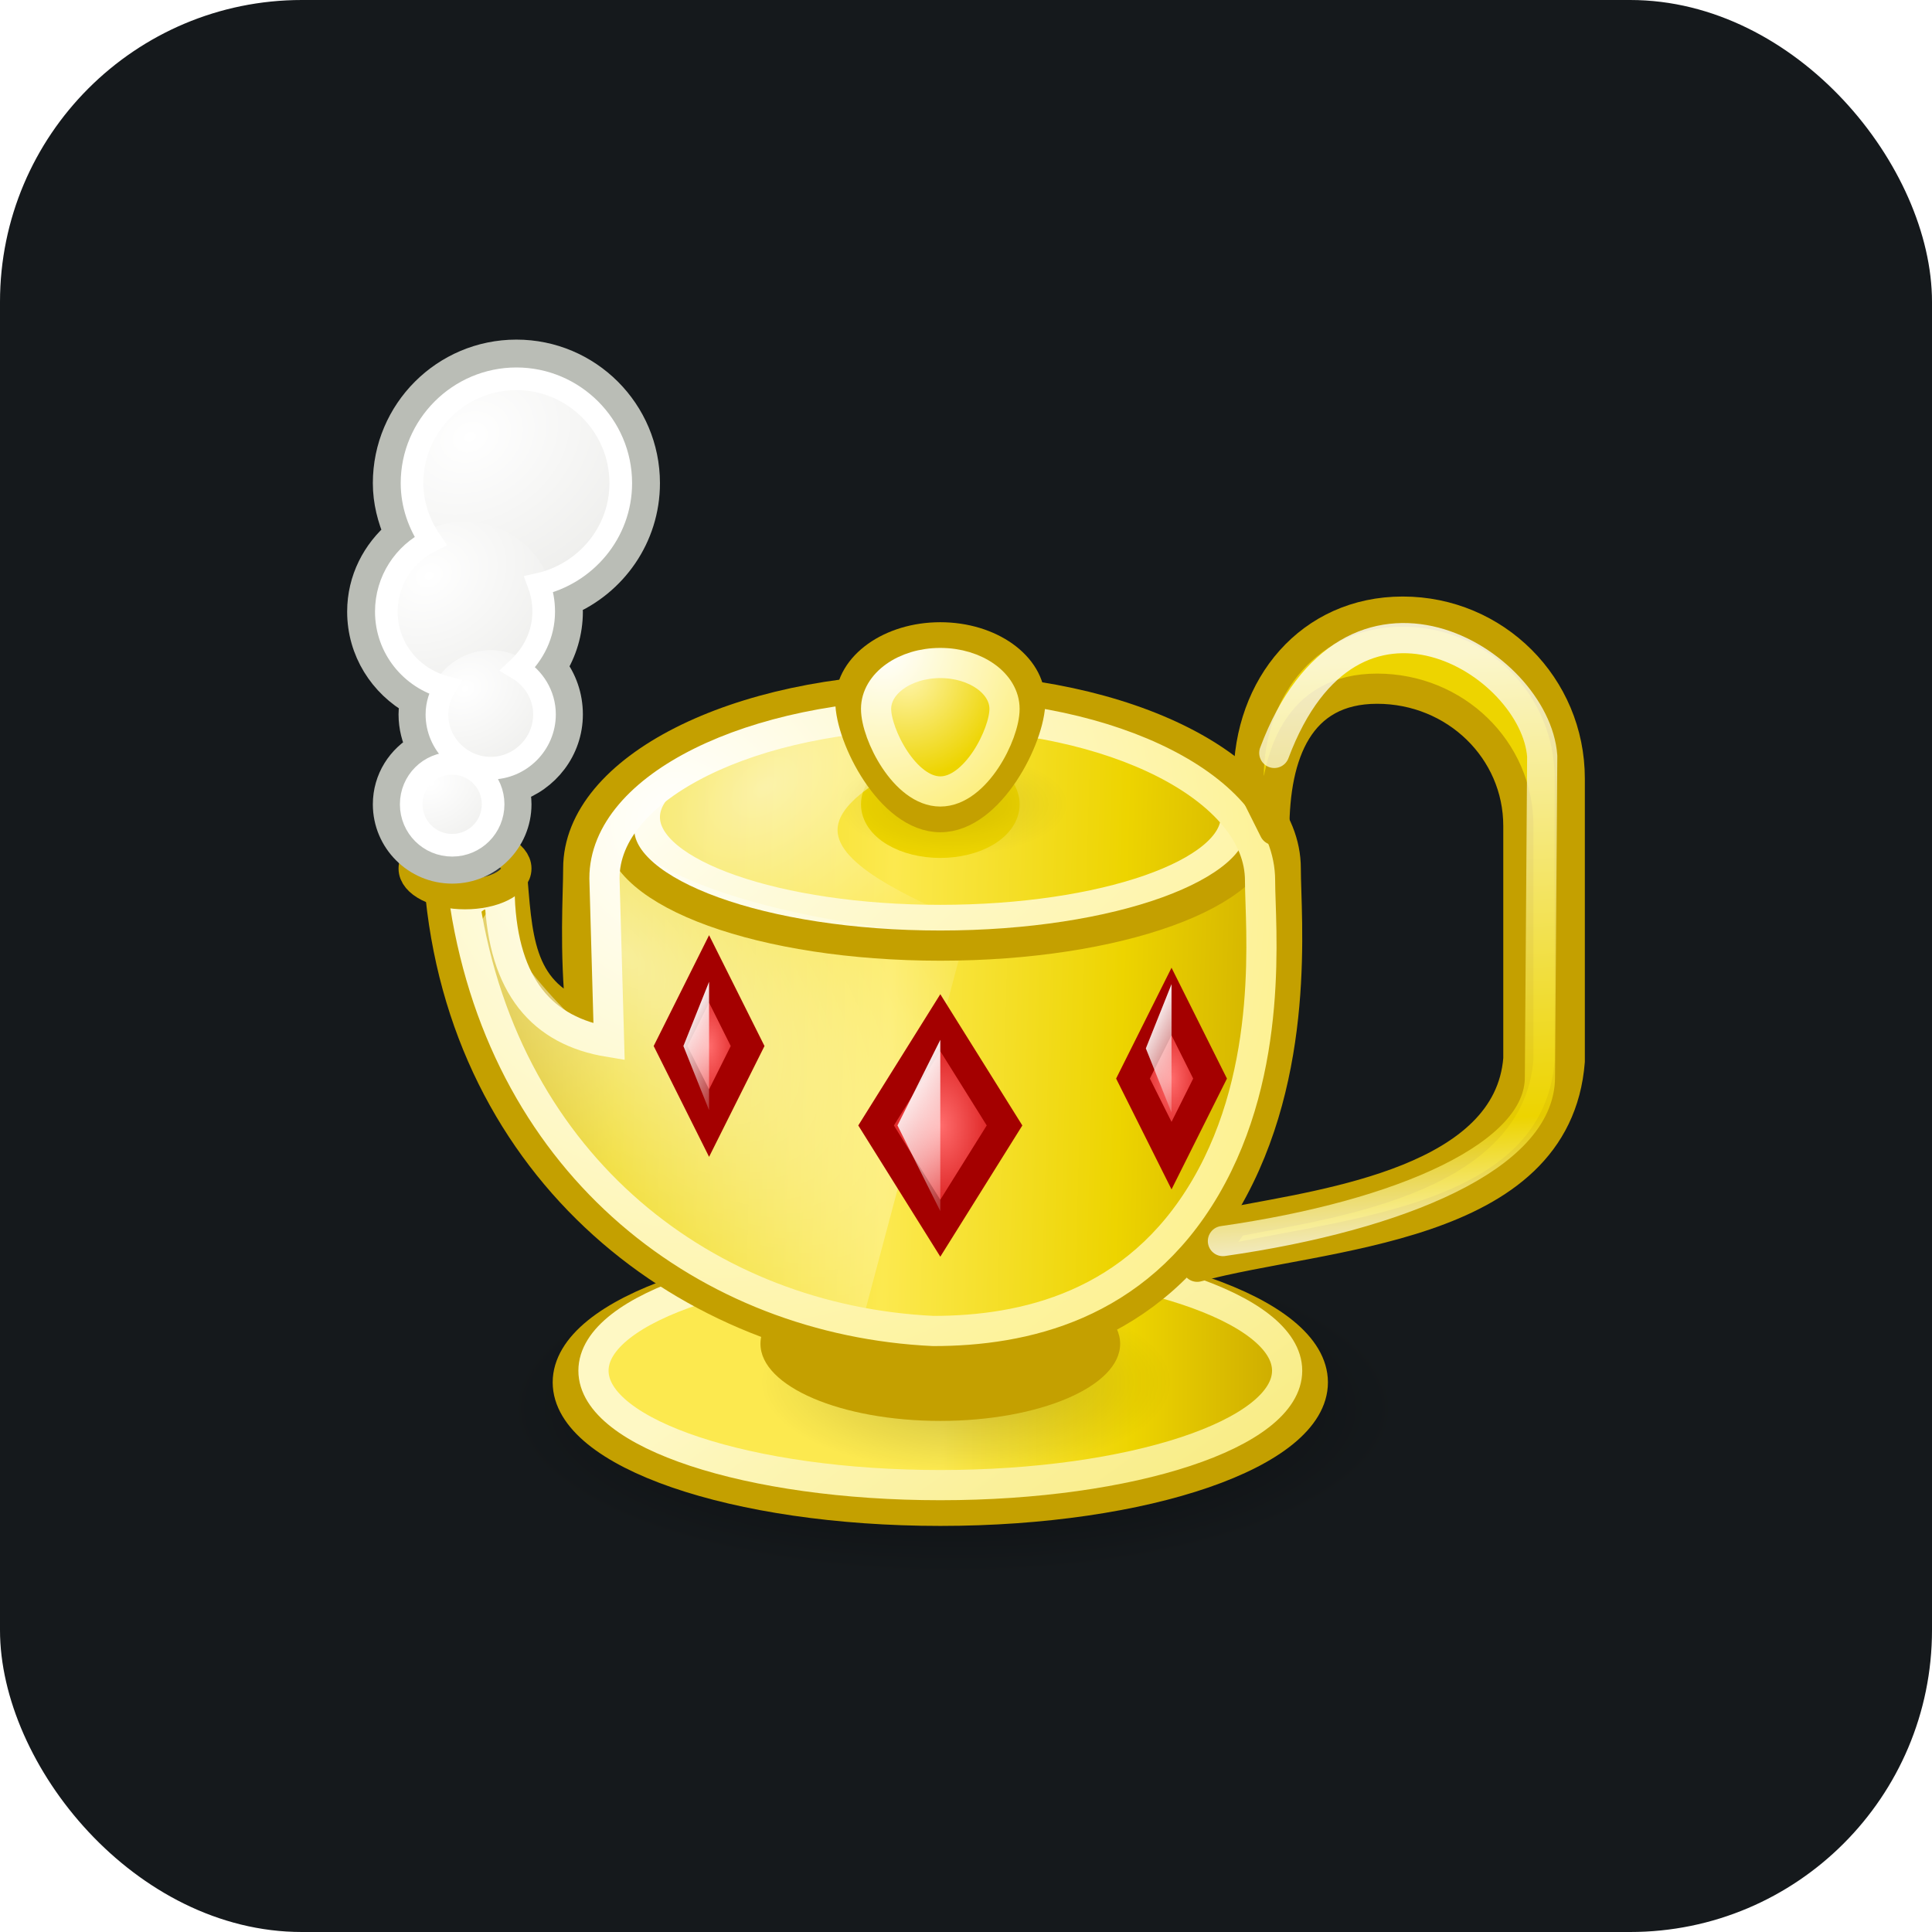 <svg width="256" height="256" title="Geany" viewBox="0 0 256 256" fill="none" xmlns="http://www.w3.org/2000/svg" id="geany">
<style>
#geany {
    rect {fill: #15191C}

    @media (prefers-color-scheme: light) {
        rect {fill: #F4F2ED}
    }
}
</style>
<rect width="256" height="256" rx="40" fill="#15191C"/>
<path opacity="0.6" fill-rule="evenodd" clip-rule="evenodd" d="M185.872 186.574C185.872 198.789 159.183 208.702 126.298 208.702C93.413 208.702 66.723 198.789 66.723 186.574C66.723 174.36 93.413 164.447 126.298 164.447C159.183 164.447 185.872 174.36 185.872 186.574Z" fill="url(#paint0_radial_6_2)"/>
<path fill-rule="evenodd" clip-rule="evenodd" d="M173.957 183.17C173.957 192.566 151.843 200.191 124.596 200.191C97.348 200.191 75.234 192.566 75.234 183.17C75.234 173.774 97.348 166.149 124.596 166.149C151.843 166.149 173.957 173.774 173.957 183.17Z" fill="url(#paint1_linear_6_2)" stroke="#C4A000" stroke-width="4"/>
<path opacity="0.2" fill-rule="evenodd" clip-rule="evenodd" d="M155.234 183.17C155.234 189.747 143.033 195.085 128 195.085C112.967 195.085 100.766 189.747 100.766 183.17C100.766 176.593 112.967 171.255 128 171.255C143.033 171.255 155.234 176.593 155.234 183.17Z" fill="url(#paint2_radial_6_2)"/>
<path d="M170.553 181.624C170.553 189.994 149.964 196.787 124.596 196.787C99.227 196.787 78.638 189.994 78.638 181.624C78.638 173.254 99.227 166.461 124.596 166.461C149.964 166.461 170.553 173.254 170.553 181.624Z" stroke="url(#paint3_linear_6_2)" stroke-width="4"/>
<path fill-rule="evenodd" clip-rule="evenodd" d="M148.426 178.064C148.426 183.701 137.75 188.277 124.596 188.277C111.442 188.277 100.766 183.701 100.766 178.064C100.766 172.426 111.442 167.851 124.596 167.851C137.75 167.851 148.426 172.426 148.426 178.064Z" fill="#C4A000"/>
<path fill-rule="evenodd" clip-rule="evenodd" d="M123.494 91.255C97.618 91.255 76.621 101.909 76.621 115.065C76.621 118.524 76.1 125.878 77 134.496C68.529 131.232 68.538 123.894 67.796 115.171H58.308C58.281 115.766 58.213 116.385 58.213 116.986C61.337 155.272 91.32 178.318 123.494 179.766C136.432 179.766 152.507 176.255 162.492 159.16C172.476 142.064 170.367 121.642 170.367 115.065C170.367 101.909 149.37 91.255 123.494 91.255Z" fill="url(#paint4_linear_6_2)" stroke="#C4A000" stroke-width="4"/>
<path fill-rule="evenodd" clip-rule="evenodd" d="M133.106 106.574C133.106 107.929 132.21 109.228 130.614 110.185C129.018 111.143 126.853 111.681 124.596 111.681C122.339 111.681 120.174 111.143 118.578 110.185C116.982 109.228 116.085 107.929 116.085 106.574C116.085 105.22 116.982 103.921 118.578 102.964C120.174 102.006 122.339 101.468 124.596 101.468C126.853 101.468 129.018 102.006 130.614 102.964C132.21 103.921 133.106 105.22 133.106 106.574Z" fill="#C4A000" stroke="#EDD400" stroke-width="4"/>
<path opacity="0.6" fill-rule="evenodd" clip-rule="evenodd" d="M110.979 109.979C110.979 119.374 149.787 127 126.298 127C102.809 127 83.745 119.374 83.745 109.979C83.745 100.583 102.809 92.957 126.298 92.957C149.787 92.957 110.979 100.583 110.979 109.979Z" fill="url(#paint5_radial_6_2)"/>
<path d="M163.745 108.277C163.745 115.793 146.206 121.894 124.596 121.894C102.986 121.894 85.447 115.793 85.447 108.277C85.447 100.76 102.986 94.66 124.596 94.66C146.206 94.66 163.745 100.76 163.745 108.277Z" stroke="url(#paint6_linear_6_2)" stroke-width="4"/>
<path opacity="0.6" fill-rule="evenodd" clip-rule="evenodd" d="M82.468 109.979C82.468 113.095 79.857 129.586 80.34 137.213C80.582 141.026 63.678 123.213 66.511 120.191C72.894 113.383 63.319 120.191 63.319 123.596C63.319 151.042 95.727 168.096 100.4 170.959C105.073 173.822 109.996 174.66 114.383 174.66L128 123.596C112.859 123.596 86.337 118.089 82.468 109.979Z" fill="url(#paint7_radial_6_2)"/>
<path d="M167.149 109.905C167.149 118.402 148.085 125.298 124.596 125.298C101.106 125.298 82.043 118.402 82.043 109.905C82.043 101.408 101.106 94.512 124.596 94.512C148.085 94.512 167.149 101.408 167.149 109.905Z" stroke="#C4A000" stroke-width="4"/>
<path opacity="0.1" fill-rule="evenodd" clip-rule="evenodd" d="M141.617 106.574C141.617 110.333 134.754 113.383 126.298 113.383C117.842 113.383 110.979 110.333 110.979 106.574C110.979 102.816 117.842 99.766 126.298 99.766C134.754 99.766 141.617 102.816 141.617 106.574Z" fill="url(#paint8_radial_6_2)"/>
<path d="M123.663 94.66C99.752 94.66 80.093 104.231 80.093 116.377L80.706 138.064C71.869 136.62 66.678 130.723 66.21 118.915C63.161 117.823 62.888 119.294 61.617 119.872C67.156 154.837 93.804 174.948 123.663 176.362C135.618 176.362 150.521 173.103 159.747 157.319C168.974 141.536 166.964 122.754 166.964 116.681C166.964 104.535 147.574 94.66 123.663 94.66Z" stroke="url(#paint9_radial_6_2)" stroke-width="4"/>
<path fill-rule="evenodd" clip-rule="evenodd" d="M136.511 92.957C136.511 88.26 131.173 84.447 124.596 84.447C118.019 84.447 112.681 88.26 112.681 92.957C112.681 97.655 118.019 108.277 124.596 108.277C131.173 108.277 136.511 97.655 136.511 92.957Z" fill="url(#paint10_radial_6_2)" stroke="#C4A000" stroke-width="4"/>
<path d="M133.106 93.93C133.106 90.575 129.294 87.851 124.596 87.851C119.898 87.851 116.085 90.575 116.085 93.93C116.085 97.286 119.898 104.872 124.596 104.872C129.294 104.872 133.106 97.286 133.106 93.93Z" stroke="url(#paint11_radial_6_2)" stroke-width="4"/>
<path d="M93.957 128.39L88.851 138.603L93.957 148.816L99.064 138.603L93.957 128.39Z" fill="url(#paint12_radial_6_2)" stroke="#A40000" stroke-width="4" stroke-linecap="round"/>
<path d="M93.957 130.092L90.553 138.603L93.957 147.113V130.092Z" fill="url(#paint13_linear_6_2)"/>
<g filter="url(#filter0_d_6_2)">
<path d="M155.234 128.702L150.128 138.915L155.234 149.128L160.34 138.915L155.234 128.702Z" fill="url(#paint14_radial_6_2)"/>
<path d="M155.234 128.702L150.128 138.915L155.234 149.128L160.34 138.915L155.234 128.702Z" stroke="#A40000" stroke-width="4" stroke-linecap="round"/>
</g>
<path d="M155.234 130.404L151.83 138.915L155.234 147.426V130.404Z" fill="url(#paint15_linear_6_2)"/>
<path d="M124.596 135.511L116.085 149.128L124.596 162.745L133.106 149.128L124.596 135.511Z" fill="url(#paint16_radial_6_2)" stroke="#A40000" stroke-width="4" stroke-linecap="round"/>
<path d="M124.596 137.78L118.922 149.128L124.596 160.475V137.78Z" fill="url(#paint17_linear_6_2)"/>
<path fill-rule="evenodd" clip-rule="evenodd" d="M68.425 115.085C68.425 115.988 67.708 116.854 66.431 117.492C65.154 118.131 63.423 118.489 61.617 118.489C59.811 118.489 58.08 118.131 56.803 117.492C55.526 116.854 54.809 115.988 54.809 115.085C54.809 114.182 55.526 113.316 56.803 112.678C58.08 112.04 59.811 111.681 61.617 111.681C63.423 111.681 65.154 112.04 66.431 112.678C67.708 113.316 68.425 114.182 68.425 115.085Z" fill="#2E3436" stroke="#C4A000" stroke-width="4"/>
<path fill-rule="evenodd" clip-rule="evenodd" d="M83.745 64.021C83.745 68.084 82.131 71.981 79.258 74.854C76.385 77.727 72.488 79.34 68.425 79.34C64.363 79.34 60.466 77.727 57.593 74.854C54.72 71.981 53.106 68.084 53.106 64.021C53.106 59.958 54.72 56.062 57.593 53.189C60.466 50.316 64.363 48.702 68.425 48.702C72.488 48.702 76.385 50.316 79.258 53.189C82.131 56.062 83.745 59.958 83.745 64.021Z" fill="url(#paint18_radial_6_2)"/>
<path fill-rule="evenodd" clip-rule="evenodd" d="M73.532 81.043C73.532 84.203 72.277 87.233 70.042 89.468C67.808 91.702 64.777 92.957 61.617 92.957C58.457 92.957 55.426 91.702 53.192 89.468C50.957 87.233 49.702 84.203 49.702 81.043C49.702 77.882 50.957 74.852 53.192 72.617C55.426 70.383 58.457 69.128 61.617 69.128C64.777 69.128 67.808 70.383 70.042 72.617C72.277 74.852 73.532 77.882 73.532 81.043Z" fill="url(#paint19_radial_6_2)"/>
<path fill-rule="evenodd" clip-rule="evenodd" d="M73.532 94.66C73.532 96.917 72.635 99.081 71.039 100.677C69.443 102.274 67.278 103.17 65.021 103.17C62.764 103.17 60.599 102.274 59.003 100.677C57.407 99.081 56.511 96.917 56.511 94.66C56.511 92.402 57.407 90.238 59.003 88.642C60.599 87.046 62.764 86.149 65.021 86.149C67.278 86.149 69.443 87.046 71.039 88.642C72.635 90.238 73.532 92.402 73.532 94.66Z" fill="url(#paint20_radial_6_2)"/>
<path fill-rule="evenodd" clip-rule="evenodd" d="M66.723 106.574C66.723 108.38 66.006 110.112 64.729 111.389C63.452 112.666 61.721 113.383 59.915 113.383C58.109 113.383 56.377 112.666 55.101 111.389C53.824 110.112 53.106 108.38 53.106 106.574C53.106 104.769 53.824 103.037 55.101 101.76C56.377 100.483 58.109 99.766 59.915 99.766C61.721 99.766 63.452 100.483 64.729 101.76C66.006 103.037 66.723 104.769 66.723 106.574Z" fill="url(#paint21_radial_6_2)"/>
<path d="M68.425 47C59.03 47 51.404 54.626 51.404 64.021C51.404 66.422 51.995 68.651 52.894 70.723C49.935 73.222 48 76.87 48 81.043C48 86.159 50.845 90.524 55.021 92.851C54.911 93.451 54.809 94.028 54.809 94.66C54.809 96.271 55.207 97.772 55.872 99.128C53.219 100.569 51.404 103.345 51.404 106.574C51.404 111.272 55.217 115.085 59.915 115.085C64.613 115.085 68.425 111.272 68.425 106.574C68.425 105.795 68.303 105.058 68.106 104.34C72.213 103.017 75.234 99.205 75.234 94.66C75.234 92.301 74.451 90.112 73.106 88.383C74.449 86.273 75.234 83.727 75.234 81.043C75.234 80.571 75.068 80.119 75.021 79.66C81.13 77.075 85.447 71.068 85.447 64.021C85.447 54.626 77.821 47 68.425 47Z" stroke="#BABDB6" stroke-width="4"/>
<path d="M68.425 50.191C60.815 50.191 54.596 56.411 54.596 64.021C54.596 66.875 55.555 69.48 57.042 71.681C53.576 73.376 51.191 76.927 51.191 81.043C51.191 85.874 54.495 89.862 58.957 91.043C58.322 92.106 57.894 93.332 57.894 94.66C57.894 98.575 61.106 101.787 65.021 101.787C68.936 101.787 72.149 98.575 72.149 94.66C72.149 92.073 70.709 89.835 68.638 88.596C70.689 86.692 72.043 84.06 72.043 81.043C72.043 79.772 71.821 78.552 71.404 77.425C77.568 76.05 82.255 70.597 82.255 64.021C82.255 56.411 76.036 50.191 68.425 50.191ZM59.915 101.149C56.908 101.149 54.489 103.568 54.489 106.574C54.489 109.581 56.908 112 59.915 112C62.922 112 65.34 109.581 65.34 106.574C65.34 103.568 62.922 101.149 59.915 101.149Z" stroke="white" stroke-width="3"/>
<path d="M185.872 81.043C173.614 81.043 165.447 90.912 165.447 103.17L168.851 109.979C168.851 99.883 172.095 91.255 182.468 91.255C192.841 91.255 201.192 99.351 201.192 109.447V140.298C199.904 156.332 176.05 159.498 163.532 161.894C162.008 164.124 160.376 166.076 158.638 167.851C175.228 163.356 206.241 163.13 208 140.617V103.17C208 90.912 198.131 81.043 185.872 81.043Z" fill="#EDD400" stroke="#C4A000" stroke-width="4" stroke-linecap="round" stroke-linejoin="round"/>
<path opacity="0.8" d="M168.851 99.766C179.064 72.532 203.441 87.73 204.353 100.191L204.049 142.745C204.049 153.079 185.872 161.043 162.043 164.447" stroke="url(#paint22_linear_6_2)" stroke-width="4" stroke-linecap="round" stroke-linejoin="round"/>
<filter id="filter0_d_6_2" x="143.892" y="124.23" width="22.685" height="37.37" filterUnits="userSpaceOnUse" color-interpolation-filters="sRGB">
<feFlood flood-opacity="0" result="BackgroundImageFix"/>
<feColorMatrix in="SourceAlpha" type="matrix" values="0 0 0 0 0 0 0 0 0 0 0 0 0 0 0 0 0 0 127 0" result="hardAlpha"/>
<feOffset dy="4"/>
<feGaussianBlur stdDeviation="2"/>
<feComposite in2="hardAlpha" operator="out"/>
<feColorMatrix type="matrix" values="0 0 0 0 0 0 0 0 0 0 0 0 0 0 0 0 0 0 0.25 0"/>
<feBlend mode="normal" in2="BackgroundImageFix" result="effect1_dropShadow_6_2"/>
<feBlend mode="normal" in="SourceGraphic" in2="effect1_dropShadow_6_2" result="shape"/>
</filter>
<radialGradient id="paint0_radial_6_2" cx="0" cy="0" r="1" gradientUnits="userSpaceOnUse" gradientTransform="translate(126.298 186.574) scale(59.575 22.128)">
<stop/>
<stop offset="1" stop-opacity="0"/>
</radialGradient>
<linearGradient id="paint1_linear_6_2" x1="73.532" y1="178.064" x2="175.66" y2="178.064" gradientUnits="userSpaceOnUse">
<stop stop-color="#FCE94F"/>
<stop offset="0.5" stop-color="#FCE94F"/>
<stop offset="0.75" stop-color="#EDD400"/>
<stop offset="1" stop-color="#C4A000"/>
</linearGradient>
<radialGradient id="paint2_radial_6_2" cx="0" cy="0" r="1" gradientUnits="userSpaceOnUse" gradientTransform="translate(128 183.17) scale(27.234 11.915)">
<stop/>
<stop offset="1" stop-opacity="0"/>
</radialGradient>
<linearGradient id="paint3_linear_6_2" x1="101.617" y1="178.064" x2="191.931" y2="302.17" gradientUnits="userSpaceOnUse">
<stop stop-color="#FEF8C4"/>
<stop offset="1" stop-color="#EDD400"/>
</linearGradient>
<linearGradient id="paint4_linear_6_2" x1="56.511" y1="137.213" x2="179.064" y2="140.617" gradientUnits="userSpaceOnUse">
<stop stop-color="#C4A000"/>
<stop offset="0.206" stop-color="#EDD400"/>
<stop offset="0.5" stop-color="#FCE94F"/>
<stop offset="0.75" stop-color="#EDD400"/>
<stop offset="1" stop-color="#C4A000"/>
</linearGradient>
<radialGradient id="paint5_radial_6_2" cx="0" cy="0" r="1" gradientUnits="userSpaceOnUse" gradientTransform="translate(101.353 104.305) rotate(52.194) scale(28.725 44.116)">
<stop stop-color="white"/>
<stop offset="1" stop-color="#FCE94F"/>
</radialGradient>
<linearGradient id="paint6_linear_6_2" x1="83.881" y1="93.147" x2="182.25" y2="198.468" gradientUnits="userSpaceOnUse">
<stop stop-color="white"/>
<stop offset="1" stop-color="#FCE94F"/>
</linearGradient>
<radialGradient id="paint7_radial_6_2" cx="0" cy="0" r="1" gradientUnits="userSpaceOnUse" gradientTransform="translate(82.468 126.283) rotate(46.273) scale(90.497 43.643)">
<stop stop-color="white"/>
<stop offset="1" stop-color="white" stop-opacity="0"/>
</radialGradient>
<radialGradient id="paint8_radial_6_2" cx="0" cy="0" r="1" gradientUnits="userSpaceOnUse" gradientTransform="translate(126.298 106.574) scale(15.319 6.809)">
<stop/>
<stop offset="1" stop-opacity="0"/>
</radialGradient>
<radialGradient id="paint9_radial_6_2" cx="0" cy="0" r="1" gradientUnits="userSpaceOnUse" gradientTransform="translate(90.322 109.968) rotate(57.687) scale(141.018 128.235)">
<stop stop-color="white"/>
<stop offset="1" stop-color="#FCE94F"/>
</radialGradient>
<radialGradient id="paint10_radial_6_2" cx="0" cy="0" r="1" gradientUnits="userSpaceOnUse" gradientTransform="translate(120.128 89.553) scale(13.106 13.617)">
<stop stop-color="#FFF5AC"/>
<stop offset="1" stop-color="#EDD400"/>
</radialGradient>
<radialGradient id="paint11_radial_6_2" cx="0" cy="0" r="1" gradientUnits="userSpaceOnUse" gradientTransform="translate(117.504 86.149) rotate(-67.38) scale(34.066 29.787)">
<stop stop-color="white"/>
<stop offset="1" stop-color="#FCE94F"/>
</radialGradient>
<radialGradient id="paint12_radial_6_2" cx="0" cy="0" r="1" gradientUnits="userSpaceOnUse" gradientTransform="translate(93.957 138.603) scale(6.128 11.915)">
<stop stop-color="#FF6C6C"/>
<stop offset="1" stop-color="#CC0000"/>
</radialGradient>
<linearGradient id="paint13_linear_6_2" x1="91.688" y1="132.929" x2="100.993" y2="137.582" gradientUnits="userSpaceOnUse">
<stop stop-color="white"/>
<stop offset="1" stop-color="white" stop-opacity="0"/>
</linearGradient>
<radialGradient id="paint14_radial_6_2" cx="0" cy="0" r="1" gradientUnits="userSpaceOnUse" gradientTransform="translate(155.234 138.915) scale(6.128 11.915)">
<stop stop-color="#FF6C6C"/>
<stop offset="1" stop-color="#CC0000"/>
</radialGradient>
<linearGradient id="paint15_linear_6_2" x1="152.965" y1="133.241" x2="162.269" y2="137.894" gradientUnits="userSpaceOnUse">
<stop stop-color="white"/>
<stop offset="1" stop-color="white" stop-opacity="0"/>
</linearGradient>
<radialGradient id="paint16_radial_6_2" cx="0" cy="0" r="1" gradientUnits="userSpaceOnUse" gradientTransform="translate(124.596 149.128) scale(10.213 15.886)">
<stop stop-color="#FF6C6C"/>
<stop offset="1" stop-color="#CC0000"/>
</radialGradient>
<linearGradient id="paint17_linear_6_2" x1="120.813" y1="141.563" x2="134.753" y2="150.275" gradientUnits="userSpaceOnUse">
<stop stop-color="white"/>
<stop offset="1" stop-color="white" stop-opacity="0"/>
</linearGradient>
<radialGradient id="paint18_radial_6_2" cx="0" cy="0" r="1" gradientUnits="userSpaceOnUse" gradientTransform="translate(62.298 57.894) rotate(63.435) scale(22.094 27.404)">
<stop stop-color="white"/>
<stop offset="1" stop-color="#EEEEEC"/>
</radialGradient>
<radialGradient id="paint19_radial_6_2" cx="0" cy="0" r="1" gradientUnits="userSpaceOnUse" gradientTransform="translate(56.851 76.277) rotate(63.435) scale(17.184 21.314)">
<stop stop-color="white"/>
<stop offset="1" stop-color="#EEEEEC"/>
</radialGradient>
<radialGradient id="paint20_radial_6_2" cx="0" cy="0" r="1" gradientUnits="userSpaceOnUse" gradientTransform="translate(61.617 91.255) rotate(63.435) scale(12.274 15.224)">
<stop stop-color="white"/>
<stop offset="1" stop-color="#EEEEEC"/>
</radialGradient>
<radialGradient id="paint21_radial_6_2" cx="0" cy="0" r="1" gradientUnits="userSpaceOnUse" gradientTransform="translate(57.191 103.851) rotate(63.435) scale(9.819 12.179)">
<stop stop-color="white"/>
<stop offset="1" stop-color="#EEEEEC"/>
</radialGradient>
<linearGradient id="paint22_linear_6_2" x1="182.59" y1="87.371" x2="188.122" y2="165.79" gradientUnits="userSpaceOnUse">
<stop stop-color="white"/>
<stop offset="0.786" stop-color="#EDD400"/>
<stop offset="1" stop-color="white"/>
</linearGradient>
</svg>